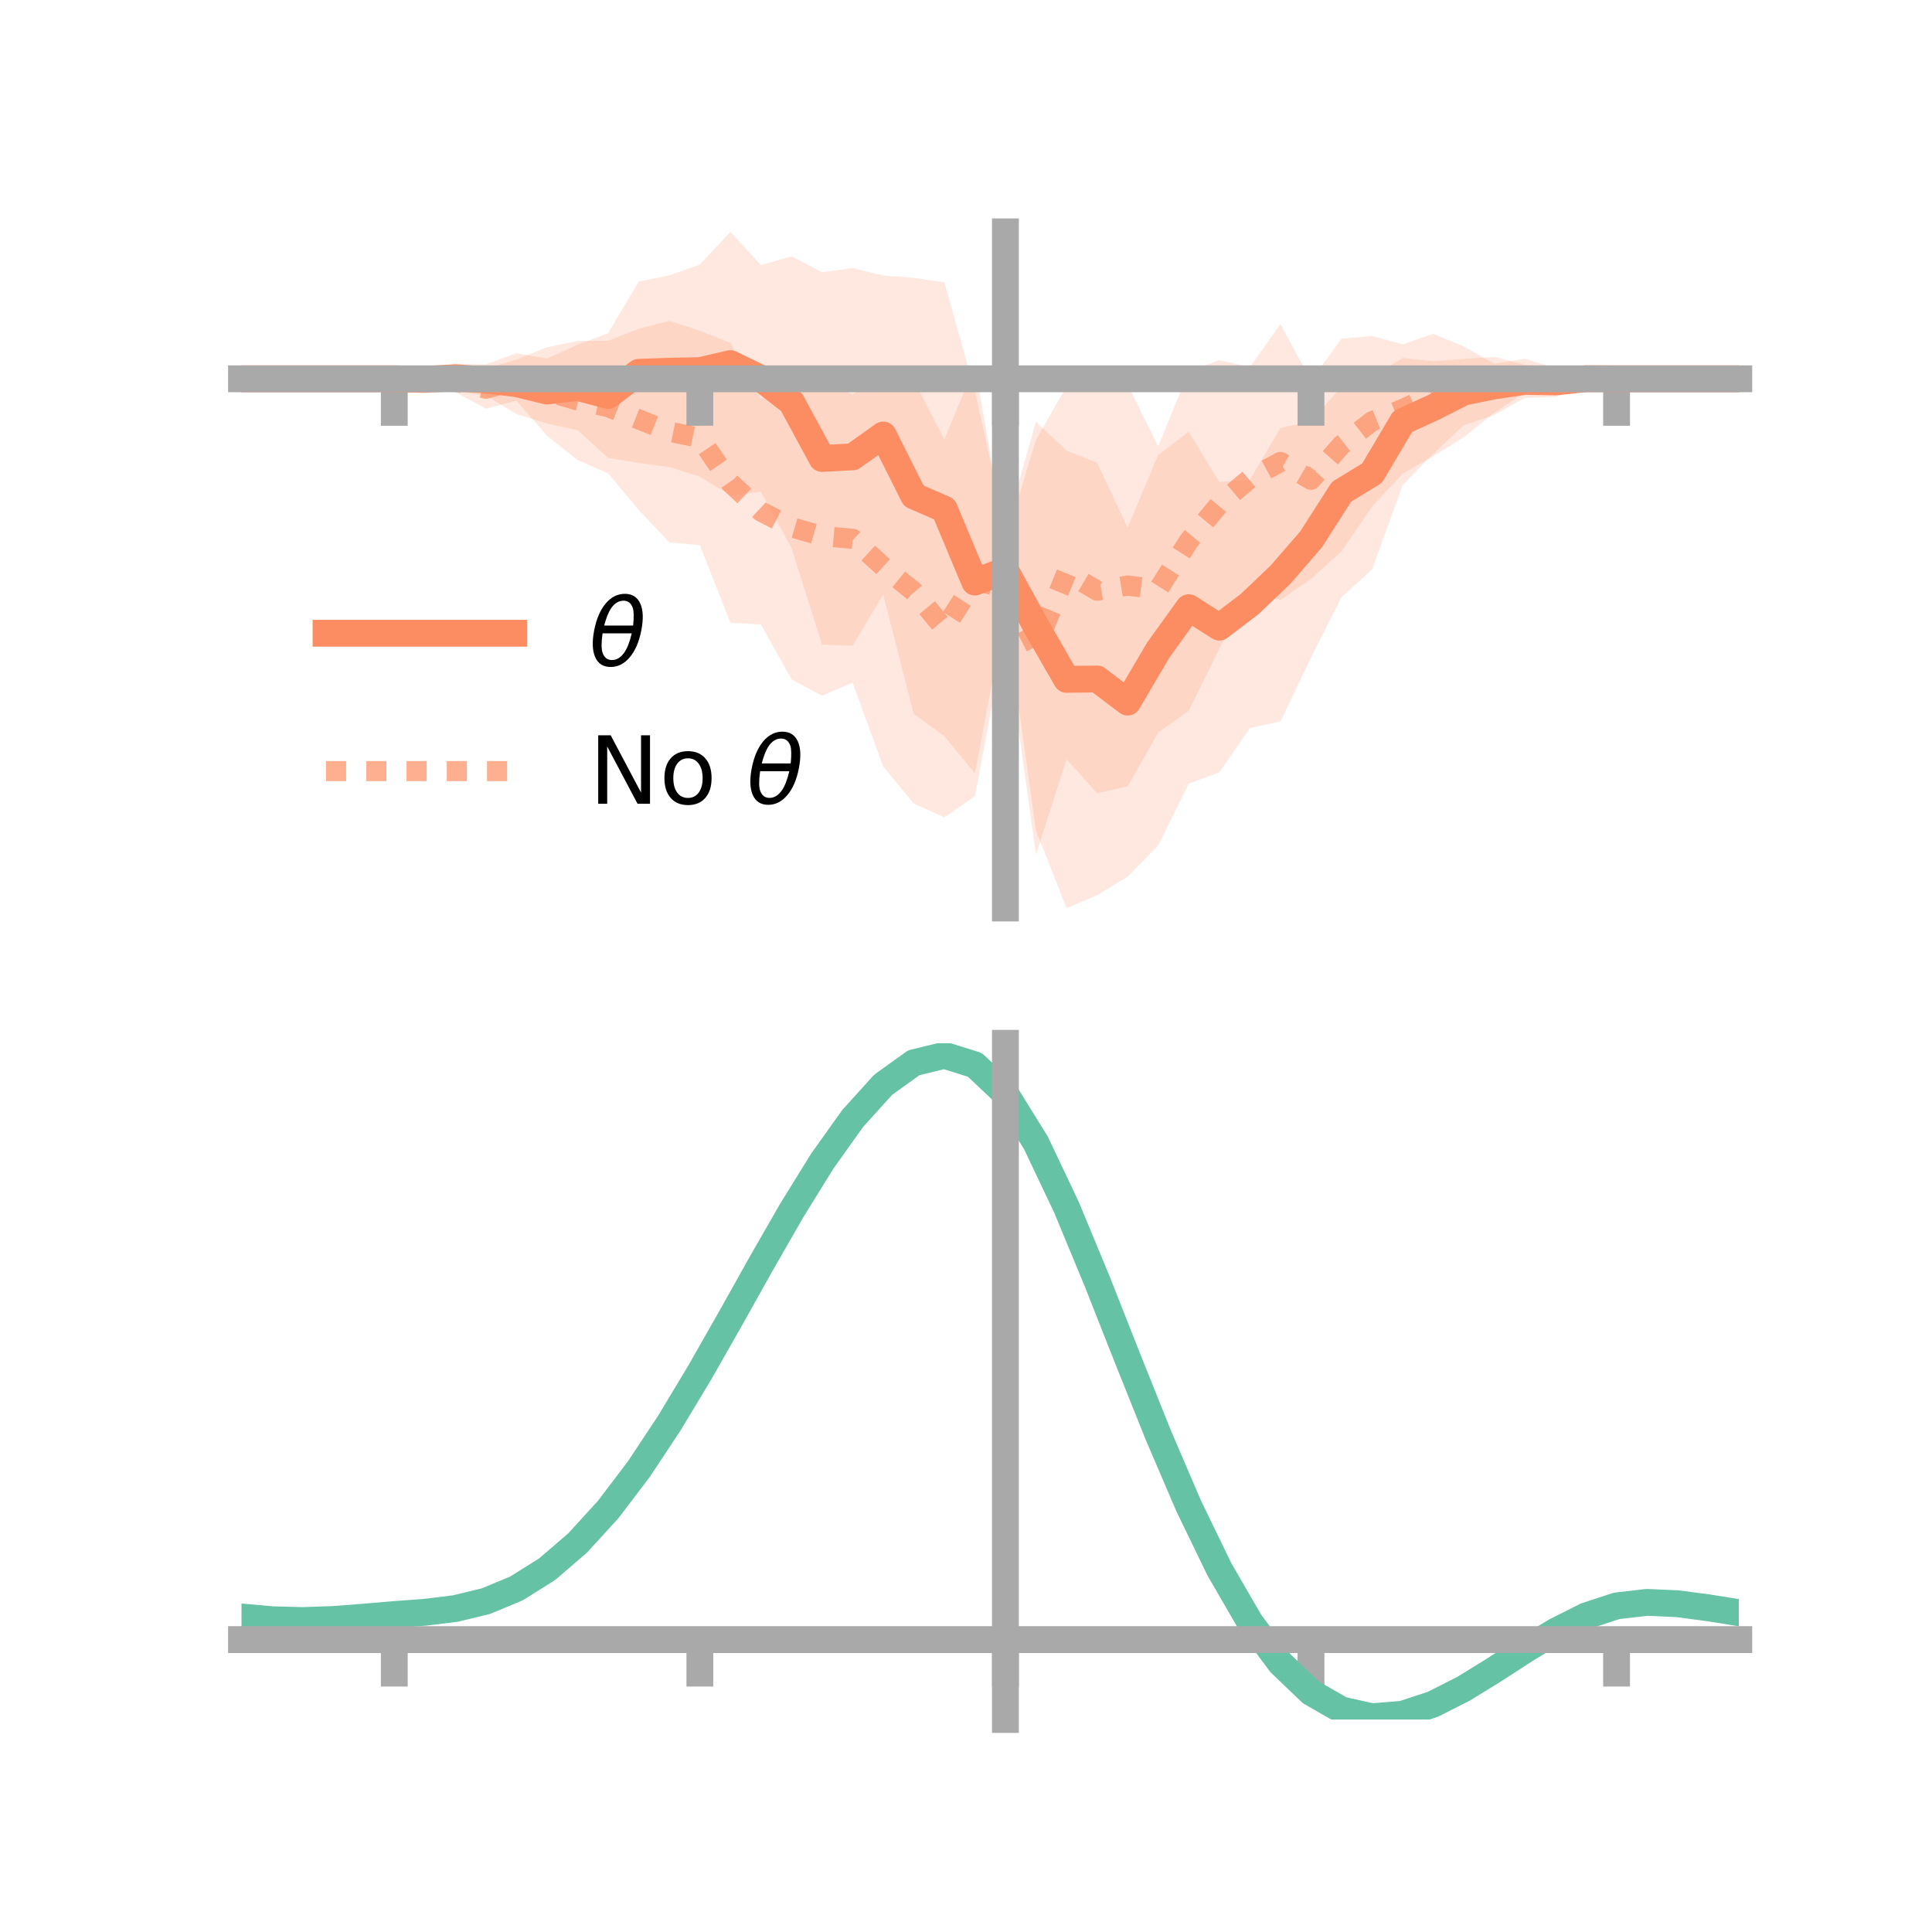 <?xml version="1.0" encoding="utf-8" standalone="no"?>
<!DOCTYPE svg PUBLIC "-//W3C//DTD SVG 1.1//EN"
  "http://www.w3.org/Graphics/SVG/1.1/DTD/svg11.dtd">
<!-- Created with matplotlib (https://matplotlib.org/) -->
<svg height="144pt" version="1.1" viewBox="0 0 144 144" width="144pt" xmlns="http://www.w3.org/2000/svg" xmlns:xlink="http://www.w3.org/1999/xlink">
 <defs>
  <style type="text/css">*{stroke-linecap:butt;stroke-linejoin:round;}</style>
 </defs>
 <g id="figure_1">
  <g id="patch_1">
   <path d="M 0 144 
L 144 144 
L 144 0 
L 0 0 
z
" style="fill:none;"/>
  </g>
  <g id="axes_1">
   <g id="patch_2">
    <path d="M 18 67.68 
L 129.6 67.68 
L 129.6 17.28 
L 18 17.28 
z
" style="fill:none;"/>
   </g>
   <g id="PolyCollection_1">
    <path clip-path="url(#pef9a0e0177)" d="M 18 28.233 
L 18 28.233 
L 20.278 28.233 
L 22.555 28.233 
L 24.833 28.233 
L 27.11 28.233 
L 29.388 28.233 
L 31.665 27.732 
L 33.943 27.128 
L 36.22 27.157 
L 38.498 26.327 
L 40.776 26.728 
L 43.053 25.69 
L 45.331 24.828 
L 47.608 20.987 
L 49.886 20.526 
L 52.163 19.723 
L 54.441 17.28 
L 56.718 19.763 
L 58.996 19.103 
L 61.273 20.293 
L 63.551 19.978 
L 65.829 20.538 
L 68.106 20.717 
L 70.384 21.043 
L 72.661 29.14 
L 74.939 39.42 
L 77.216 31.428 
L 79.494 33.59 
L 81.771 34.485 
L 84.049 39.325 
L 86.327 33.908 
L 88.604 32.184 
L 90.882 35.919 
L 93.159 35.76 
L 95.437 31.899 
L 97.714 31.402 
L 99.992 28.803 
L 102.269 28.085 
L 104.547 26.682 
L 106.824 26.927 
L 109.102 26.75 
L 111.38 26.597 
L 113.657 27.195 
L 115.935 27.343 
L 118.212 27.695 
L 120.49 28.233 
L 122.767 28.233 
L 125.045 28.233 
L 127.322 28.233 
L 129.6 28.233 
L 129.6 28.233 
L 129.6 28.233 
L 127.322 28.233 
L 125.045 28.233 
L 122.767 28.233 
L 120.49 28.233 
L 118.212 28.755 
L 115.935 29.589 
L 113.657 29.656 
L 111.38 30.924 
L 109.102 31.693 
L 106.824 33.823 
L 104.547 36.155 
L 102.269 42.442 
L 99.992 44.508 
L 97.714 49.016 
L 95.437 53.772 
L 93.159 54.258 
L 90.882 57.568 
L 88.604 58.405 
L 86.327 63.009 
L 84.049 65.334 
L 81.771 66.73 
L 79.494 67.68 
L 77.216 61.908 
L 74.939 45.599 
L 72.661 57.63 
L 70.384 54.866 
L 68.106 53.206 
L 65.829 44.313 
L 63.551 48.122 
L 61.273 48.052 
L 58.996 40.842 
L 56.718 36.657 
L 54.441 36.922 
L 52.163 35.528 
L 49.886 34.81 
L 47.608 34.511 
L 45.331 34.126 
L 43.053 32.062 
L 40.776 31.565 
L 38.498 30.864 
L 36.22 29.485 
L 33.943 29.177 
L 31.665 28.825 
L 29.388 28.233 
L 27.11 28.233 
L 24.833 28.233 
L 22.555 28.233 
L 20.278 28.233 
L 18 28.233 
z
" style="fill:#fc8d62;fill-opacity:0.2;"/>
   </g>
   <g id="PolyCollection_2">
    <path clip-path="url(#pef9a0e0177)" d="M 18 28.233 
L 18 28.233 
L 20.278 28.233 
L 22.555 28.233 
L 24.833 28.233 
L 27.11 28.233 
L 29.388 28.233 
L 31.665 28.102 
L 33.943 27.627 
L 36.22 27.478 
L 38.498 26.798 
L 40.776 25.882 
L 43.053 25.413 
L 45.331 25.403 
L 47.608 24.505 
L 49.886 23.919 
L 52.163 24.651 
L 54.441 25.556 
L 56.718 29.703 
L 58.996 27.964 
L 61.273 28.057 
L 63.551 29.433 
L 65.829 27.339 
L 68.106 28.293 
L 70.384 32.763 
L 72.661 27.26 
L 74.939 40.289 
L 77.216 32.789 
L 79.494 28.79 
L 81.771 28.926 
L 84.049 28.675 
L 86.327 33.268 
L 88.604 27.681 
L 90.882 26.844 
L 93.159 27.361 
L 95.437 24.154 
L 97.714 28.373 
L 99.992 25.239 
L 102.269 25.043 
L 104.547 25.665 
L 106.824 24.88 
L 109.102 25.82 
L 111.38 27.11 
L 113.657 26.736 
L 115.935 27.43 
L 118.212 28.053 
L 120.49 28.233 
L 122.767 28.233 
L 125.045 28.233 
L 127.322 28.233 
L 129.6 28.233 
L 129.6 28.233 
L 129.6 28.233 
L 127.322 28.233 
L 125.045 28.233 
L 122.767 28.233 
L 120.49 28.233 
L 118.212 28.506 
L 115.935 28.778 
L 113.657 29.247 
L 111.38 30.755 
L 109.102 32.594 
L 106.824 34.002 
L 104.547 35.304 
L 102.269 37.749 
L 99.992 41.092 
L 97.714 43.146 
L 95.437 44.711 
L 93.159 43.974 
L 90.882 48.34 
L 88.604 52.976 
L 86.327 54.598 
L 84.049 58.612 
L 81.771 59.121 
L 79.494 56.587 
L 77.216 63.692 
L 74.939 47.315 
L 72.661 59.346 
L 70.384 60.922 
L 68.106 59.891 
L 65.829 57.144 
L 63.551 50.885 
L 61.273 51.856 
L 58.996 50.635 
L 56.718 46.551 
L 54.441 46.423 
L 52.163 40.63 
L 49.886 40.429 
L 47.608 38.014 
L 45.331 35.285 
L 43.053 34.287 
L 40.776 32.486 
L 38.498 29.862 
L 36.22 30.463 
L 33.943 29.228 
L 31.665 28.321 
L 29.388 28.233 
L 27.11 28.233 
L 24.833 28.233 
L 22.555 28.233 
L 20.278 28.233 
L 18 28.233 
z
" style="fill:#fc8d62;fill-opacity:0.2;"/>
   </g>
   <g id="matplotlib.axis_1">
    <g id="xtick_1">
     <g id="line2d_1">
      <defs>
       <path d="M 0 0 
L 0 3.5 
" id="m90836dc4a2" style="stroke:#a9a9a9;stroke-width:2;"/>
      </defs>
      <g>
       <use style="fill:#a9a9a9;stroke:#a9a9a9;stroke-width:2;" x="29.388" xlink:href="#m90836dc4a2" y="28.233"/>
      </g>
     </g>
    </g>
    <g id="xtick_2">
     <g id="line2d_2">
      <g>
       <use style="fill:#a9a9a9;stroke:#a9a9a9;stroke-width:2;" x="52.163" xlink:href="#m90836dc4a2" y="28.233"/>
      </g>
     </g>
    </g>
    <g id="xtick_3">
     <g id="line2d_3">
      <g>
       <use style="fill:#a9a9a9;stroke:#a9a9a9;stroke-width:2;" x="74.939" xlink:href="#m90836dc4a2" y="28.233"/>
      </g>
     </g>
    </g>
    <g id="xtick_4">
     <g id="line2d_4">
      <g>
       <use style="fill:#a9a9a9;stroke:#a9a9a9;stroke-width:2;" x="97.714" xlink:href="#m90836dc4a2" y="28.233"/>
      </g>
     </g>
    </g>
    <g id="xtick_5">
     <g id="line2d_5">
      <g>
       <use style="fill:#a9a9a9;stroke:#a9a9a9;stroke-width:2;" x="120.49" xlink:href="#m90836dc4a2" y="28.233"/>
      </g>
     </g>
    </g>
   </g>
   <g id="matplotlib.axis_2"/>
   <g id="line2d_6">
    <path clip-path="url(#pef9a0e0177)" d="M 18 28.233 
L 20.278 28.233 
L 22.555 28.233 
L 24.833 28.233 
L 27.11 28.233 
L 29.388 28.233 
L 31.665 28.279 
L 33.943 28.152 
L 36.22 28.321 
L 38.498 28.595 
L 40.776 29.147 
L 43.053 28.876 
L 45.331 29.477 
L 47.608 27.749 
L 49.886 27.668 
L 52.163 27.625 
L 54.441 27.101 
L 56.718 28.21 
L 58.996 29.972 
L 61.273 34.173 
L 63.551 34.05 
L 65.829 32.425 
L 68.106 36.961 
L 70.384 37.954 
L 72.661 43.385 
L 74.939 42.51 
L 77.216 46.668 
L 79.494 50.635 
L 81.771 50.608 
L 84.049 52.33 
L 86.327 48.459 
L 88.604 45.294 
L 90.882 46.744 
L 93.159 45.009 
L 95.437 42.835 
L 97.714 40.209 
L 99.992 36.655 
L 102.269 35.264 
L 104.547 31.419 
L 106.824 30.375 
L 109.102 29.221 
L 111.38 28.76 
L 113.657 28.426 
L 115.935 28.466 
L 118.212 28.225 
L 120.49 28.233 
L 122.767 28.233 
L 125.045 28.233 
L 127.322 28.233 
L 129.6 28.233 
" style="fill:none;stroke:#fc8d62;stroke-linecap:square;stroke-width:2;"/>
   </g>
   <g id="line2d_7">
    <path clip-path="url(#pef9a0e0177)" d="M 18 28.233 
L 20.278 28.233 
L 22.555 28.233 
L 24.833 28.233 
L 27.11 28.233 
L 29.388 28.233 
L 31.665 28.212 
L 33.943 28.427 
L 36.22 28.971 
L 38.498 28.33 
L 40.776 29.184 
L 43.053 29.85 
L 45.331 30.344 
L 47.608 31.259 
L 49.886 32.174 
L 52.163 32.641 
L 54.441 35.99 
L 56.718 38.127 
L 58.996 39.299 
L 61.273 39.957 
L 63.551 40.159 
L 65.829 42.241 
L 68.106 44.092 
L 70.384 46.842 
L 72.661 43.303 
L 74.939 43.802 
L 77.216 48.241 
L 79.494 42.689 
L 81.771 44.023 
L 84.049 43.643 
L 86.327 43.933 
L 88.604 40.329 
L 90.882 37.592 
L 93.159 35.668 
L 95.437 34.433 
L 97.714 35.759 
L 99.992 33.166 
L 102.269 31.396 
L 104.547 30.484 
L 106.824 29.441 
L 109.102 29.207 
L 111.38 28.933 
L 113.657 27.992 
L 115.935 28.104 
L 118.212 28.28 
L 120.49 28.233 
L 122.767 28.233 
L 125.045 28.233 
L 127.322 28.233 
L 129.6 28.233 
" style="fill:none;stroke:#fc8d62;stroke-dasharray:1.5,1.5;stroke-dashoffset:0;stroke-opacity:0.7;stroke-width:1.5;"/>
   </g>
   <g id="patch_3">
    <path d="M 74.939 67.68 
L 74.939 17.28 
" style="fill:none;stroke:#a9a9a9;stroke-linecap:square;stroke-linejoin:miter;stroke-width:2;"/>
   </g>
   <g id="patch_4">
    <path d="M 129.6 67.68 
L 129.6 17.28 
" style="fill:none;"/>
   </g>
   <g id="patch_5">
    <path d="M 18 28.233 
L 129.6 28.233 
" style="fill:none;stroke:#a9a9a9;stroke-linecap:square;stroke-linejoin:miter;stroke-width:2;"/>
   </g>
   <g id="patch_6">
    <path d="M 18 17.28 
L 129.6 17.28 
" style="fill:none;"/>
   </g>
   <g id="legend_1">
    <g id="line2d_8">
     <path d="M 24.3 47.2 
L 38.3 47.2 
" style="fill:none;stroke:#fc8d62;stroke-linecap:square;stroke-width:2;"/>
    </g>
    <g id="line2d_9"/>
    <g id="text_1">
     <!-- $\theta$ -->
     <g transform="translate(43.9 49.65)scale(0.07 -0.07)">
      <defs>
       <path d="M 45.516 34.672 
L 14.453 34.672 
Q 12.359 20.062 14.5 13.875 
Q 17.188 6.25 24.469 6.25 
Q 31.781 6.25 37.359 13.922 
Q 42.234 20.656 45.516 34.672 
z
M 47.016 42.969 
Q 48.344 56.844 46.625 61.719 
Q 43.953 69.438 36.766 69.438 
Q 29.297 69.438 23.828 61.812 
Q 19.531 55.672 16.156 42.969 
z
M 38.188 76.766 
Q 49.906 76.766 54.594 66.406 
Q 59.281 56.109 55.719 37.844 
Q 52.203 19.625 43.453 9.281 
Q 34.766 -1.125 23.047 -1.125 
Q 11.281 -1.125 6.641 9.281 
Q 2 19.625 5.516 37.844 
Q 9.078 56.109 17.719 66.406 
Q 26.422 76.766 38.188 76.766 
z
" id="DejaVuSans-Oblique-952"/>
      </defs>
      <use transform="translate(0 0.234)" xlink:href="#DejaVuSans-Oblique-952"/>
     </g>
    </g>
    <g id="line2d_10">
     <path d="M 24.3 57.474 
L 38.3 57.474 
" style="fill:none;stroke:#fc8d62;stroke-dasharray:1.5,1.5;stroke-dashoffset:0;stroke-opacity:0.7;stroke-width:1.5;"/>
    </g>
    <g id="line2d_11"/>
    <g id="text_2">
     <!-- No $\theta$ -->
     <g transform="translate(43.9 59.924)scale(0.07 -0.07)">
      <defs>
       <path d="M 9.812 72.906 
L 23.094 72.906 
L 55.422 11.922 
L 55.422 72.906 
L 64.984 72.906 
L 64.984 0 
L 51.703 0 
L 19.391 60.984 
L 19.391 0 
L 9.812 0 
z
" id="DejaVuSans-78"/>
       <path d="M 30.609 48.391 
Q 23.391 48.391 19.188 42.75 
Q 14.984 37.109 14.984 27.297 
Q 14.984 17.484 19.156 11.844 
Q 23.344 6.203 30.609 6.203 
Q 37.797 6.203 41.984 11.859 
Q 46.188 17.531 46.188 27.297 
Q 46.188 37.016 41.984 42.703 
Q 37.797 48.391 30.609 48.391 
z
M 30.609 56 
Q 42.328 56 49.016 48.375 
Q 55.719 40.766 55.719 27.297 
Q 55.719 13.875 49.016 6.219 
Q 42.328 -1.422 30.609 -1.422 
Q 18.844 -1.422 12.172 6.219 
Q 5.516 13.875 5.516 27.297 
Q 5.516 40.766 12.172 48.375 
Q 18.844 56 30.609 56 
z
" id="DejaVuSans-111"/>
       <path id="DejaVuSans-32"/>
      </defs>
      <use transform="translate(0 0.234)" xlink:href="#DejaVuSans-78"/>
      <use transform="translate(74.805 0.234)" xlink:href="#DejaVuSans-111"/>
      <use transform="translate(135.986 0.234)" xlink:href="#DejaVuSans-32"/>
      <use transform="translate(167.773 0.234)" xlink:href="#DejaVuSans-Oblique-952"/>
     </g>
    </g>
   </g>
  </g>
  <g id="axes_2">
   <g id="patch_7">
    <path d="M 18 128.16 
L 129.6 128.16 
L 129.6 77.76 
L 18 77.76 
z
" style="fill:none;"/>
   </g>
   <g id="PolyCollection_3">
    <path clip-path="url(#pc9d86c7899)" d="M 18 120.559 
L 18 120.482 
L 20.278 120.695 
L 22.555 120.755 
L 24.833 120.669 
L 27.11 120.486 
L 29.388 120.283 
L 31.665 120.109 
L 33.943 119.824 
L 36.22 119.267 
L 38.498 118.311 
L 40.776 116.862 
L 43.053 114.869 
L 45.331 112.323 
L 47.608 109.258 
L 49.886 105.74 
L 52.163 101.87 
L 54.441 97.779 
L 56.718 93.621 
L 58.996 89.569 
L 61.273 85.813 
L 63.551 82.552 
L 65.829 79.989 
L 68.106 78.325 
L 70.384 77.76 
L 72.661 78.482 
L 74.939 80.659 
L 77.216 84.382 
L 79.494 89.252 
L 81.771 94.822 
L 84.049 100.674 
L 86.327 106.445 
L 88.604 111.834 
L 90.882 116.608 
L 93.159 120.602 
L 95.437 123.719 
L 97.714 125.924 
L 99.992 127.244 
L 102.269 127.755 
L 104.547 127.571 
L 106.824 126.831 
L 109.102 125.69 
L 111.38 124.311 
L 113.657 122.857 
L 115.935 121.488 
L 118.212 120.357 
L 120.49 119.614 
L 122.767 119.355 
L 125.045 119.463 
L 127.322 119.774 
L 129.6 120.15 
L 129.6 120.251 
L 129.6 120.251 
L 127.322 119.898 
L 125.045 119.604 
L 122.767 119.507 
L 120.49 119.772 
L 118.212 120.526 
L 115.935 121.686 
L 113.657 123.099 
L 111.38 124.603 
L 109.102 126.027 
L 106.824 127.202 
L 104.547 127.964 
L 102.269 128.16 
L 99.992 127.66 
L 97.714 126.365 
L 95.437 124.212 
L 93.159 121.184 
L 90.882 117.311 
L 88.604 112.682 
L 86.327 107.454 
L 84.049 101.849 
L 81.771 96.159 
L 79.494 90.738 
L 77.216 85.996 
L 74.939 82.37 
L 72.661 80.254 
L 70.384 79.555 
L 68.106 80.103 
L 65.829 81.71 
L 63.551 84.181 
L 61.273 87.319 
L 58.996 90.927 
L 56.718 94.812 
L 54.441 98.794 
L 52.163 102.707 
L 49.886 106.404 
L 47.608 109.765 
L 45.331 112.697 
L 43.053 115.139 
L 40.776 117.062 
L 38.498 118.473 
L 36.22 119.412 
L 33.943 119.959 
L 31.665 120.233 
L 29.388 120.395 
L 27.11 120.581 
L 24.833 120.745 
L 22.555 120.816 
L 20.278 120.756 
L 18 120.559 
z
" style="fill:#66c2a5;fill-opacity:0.2;"/>
   </g>
   <g id="matplotlib.axis_3">
    <g id="xtick_6">
     <g id="line2d_12">
      <g>
       <use style="fill:#a9a9a9;stroke:#a9a9a9;stroke-width:2;" x="29.388" xlink:href="#m90836dc4a2" y="122.207"/>
      </g>
     </g>
    </g>
    <g id="xtick_7">
     <g id="line2d_13">
      <g>
       <use style="fill:#a9a9a9;stroke:#a9a9a9;stroke-width:2;" x="52.163" xlink:href="#m90836dc4a2" y="122.207"/>
      </g>
     </g>
    </g>
    <g id="xtick_8">
     <g id="line2d_14">
      <g>
       <use style="fill:#a9a9a9;stroke:#a9a9a9;stroke-width:2;" x="74.939" xlink:href="#m90836dc4a2" y="122.207"/>
      </g>
     </g>
    </g>
    <g id="xtick_9">
     <g id="line2d_15">
      <g>
       <use style="fill:#a9a9a9;stroke:#a9a9a9;stroke-width:2;" x="97.714" xlink:href="#m90836dc4a2" y="122.207"/>
      </g>
     </g>
    </g>
    <g id="xtick_10">
     <g id="line2d_16">
      <g>
       <use style="fill:#a9a9a9;stroke:#a9a9a9;stroke-width:2;" x="120.49" xlink:href="#m90836dc4a2" y="122.207"/>
      </g>
     </g>
    </g>
   </g>
   <g id="matplotlib.axis_4"/>
   <g id="line2d_17">
    <path clip-path="url(#pc9d86c7899)" d="M 18 120.52 
L 20.278 120.725 
L 22.555 120.785 
L 24.833 120.707 
L 27.11 120.534 
L 29.388 120.339 
L 31.665 120.171 
L 33.943 119.891 
L 36.22 119.34 
L 38.498 118.392 
L 40.776 116.962 
L 43.053 115.004 
L 45.331 112.51 
L 47.608 109.511 
L 49.886 106.072 
L 52.163 102.289 
L 54.441 98.287 
L 56.718 94.216 
L 58.996 90.248 
L 61.273 86.566 
L 63.551 83.367 
L 65.829 80.849 
L 68.106 79.214 
L 70.384 78.657 
L 72.661 79.368 
L 74.939 81.515 
L 77.216 85.189 
L 79.494 89.995 
L 81.771 95.49 
L 84.049 101.261 
L 86.327 106.949 
L 88.604 112.258 
L 90.882 116.959 
L 93.159 120.893 
L 95.437 123.965 
L 97.714 126.144 
L 99.992 127.452 
L 102.269 127.958 
L 104.547 127.768 
L 106.824 127.017 
L 109.102 125.859 
L 111.38 124.457 
L 113.657 122.978 
L 115.935 121.587 
L 118.212 120.442 
L 120.49 119.693 
L 122.767 119.431 
L 125.045 119.534 
L 127.322 119.836 
L 129.6 120.201 
" style="fill:none;stroke:#66c2a5;stroke-linecap:square;stroke-width:2;"/>
   </g>
   <g id="patch_8">
    <path d="M 74.939 128.16 
L 74.939 77.76 
" style="fill:none;stroke:#a9a9a9;stroke-linecap:square;stroke-linejoin:miter;stroke-width:2;"/>
   </g>
   <g id="patch_9">
    <path d="M 129.6 128.16 
L 129.6 77.76 
" style="fill:none;"/>
   </g>
   <g id="patch_10">
    <path d="M 18 122.207 
L 129.6 122.207 
" style="fill:none;stroke:#a9a9a9;stroke-linecap:square;stroke-linejoin:miter;stroke-width:2;"/>
   </g>
   <g id="patch_11">
    <path d="M 18 77.76 
L 129.6 77.76 
" style="fill:none;"/>
   </g>
  </g>
 </g>
 <defs>
  <clipPath id="pef9a0e0177">
   <rect height="50.4" width="111.6" x="18" y="17.28"/>
  </clipPath>
  <clipPath id="pc9d86c7899">
   <rect height="50.4" width="111.6" x="18" y="77.76"/>
  </clipPath>
 </defs>
</svg>
